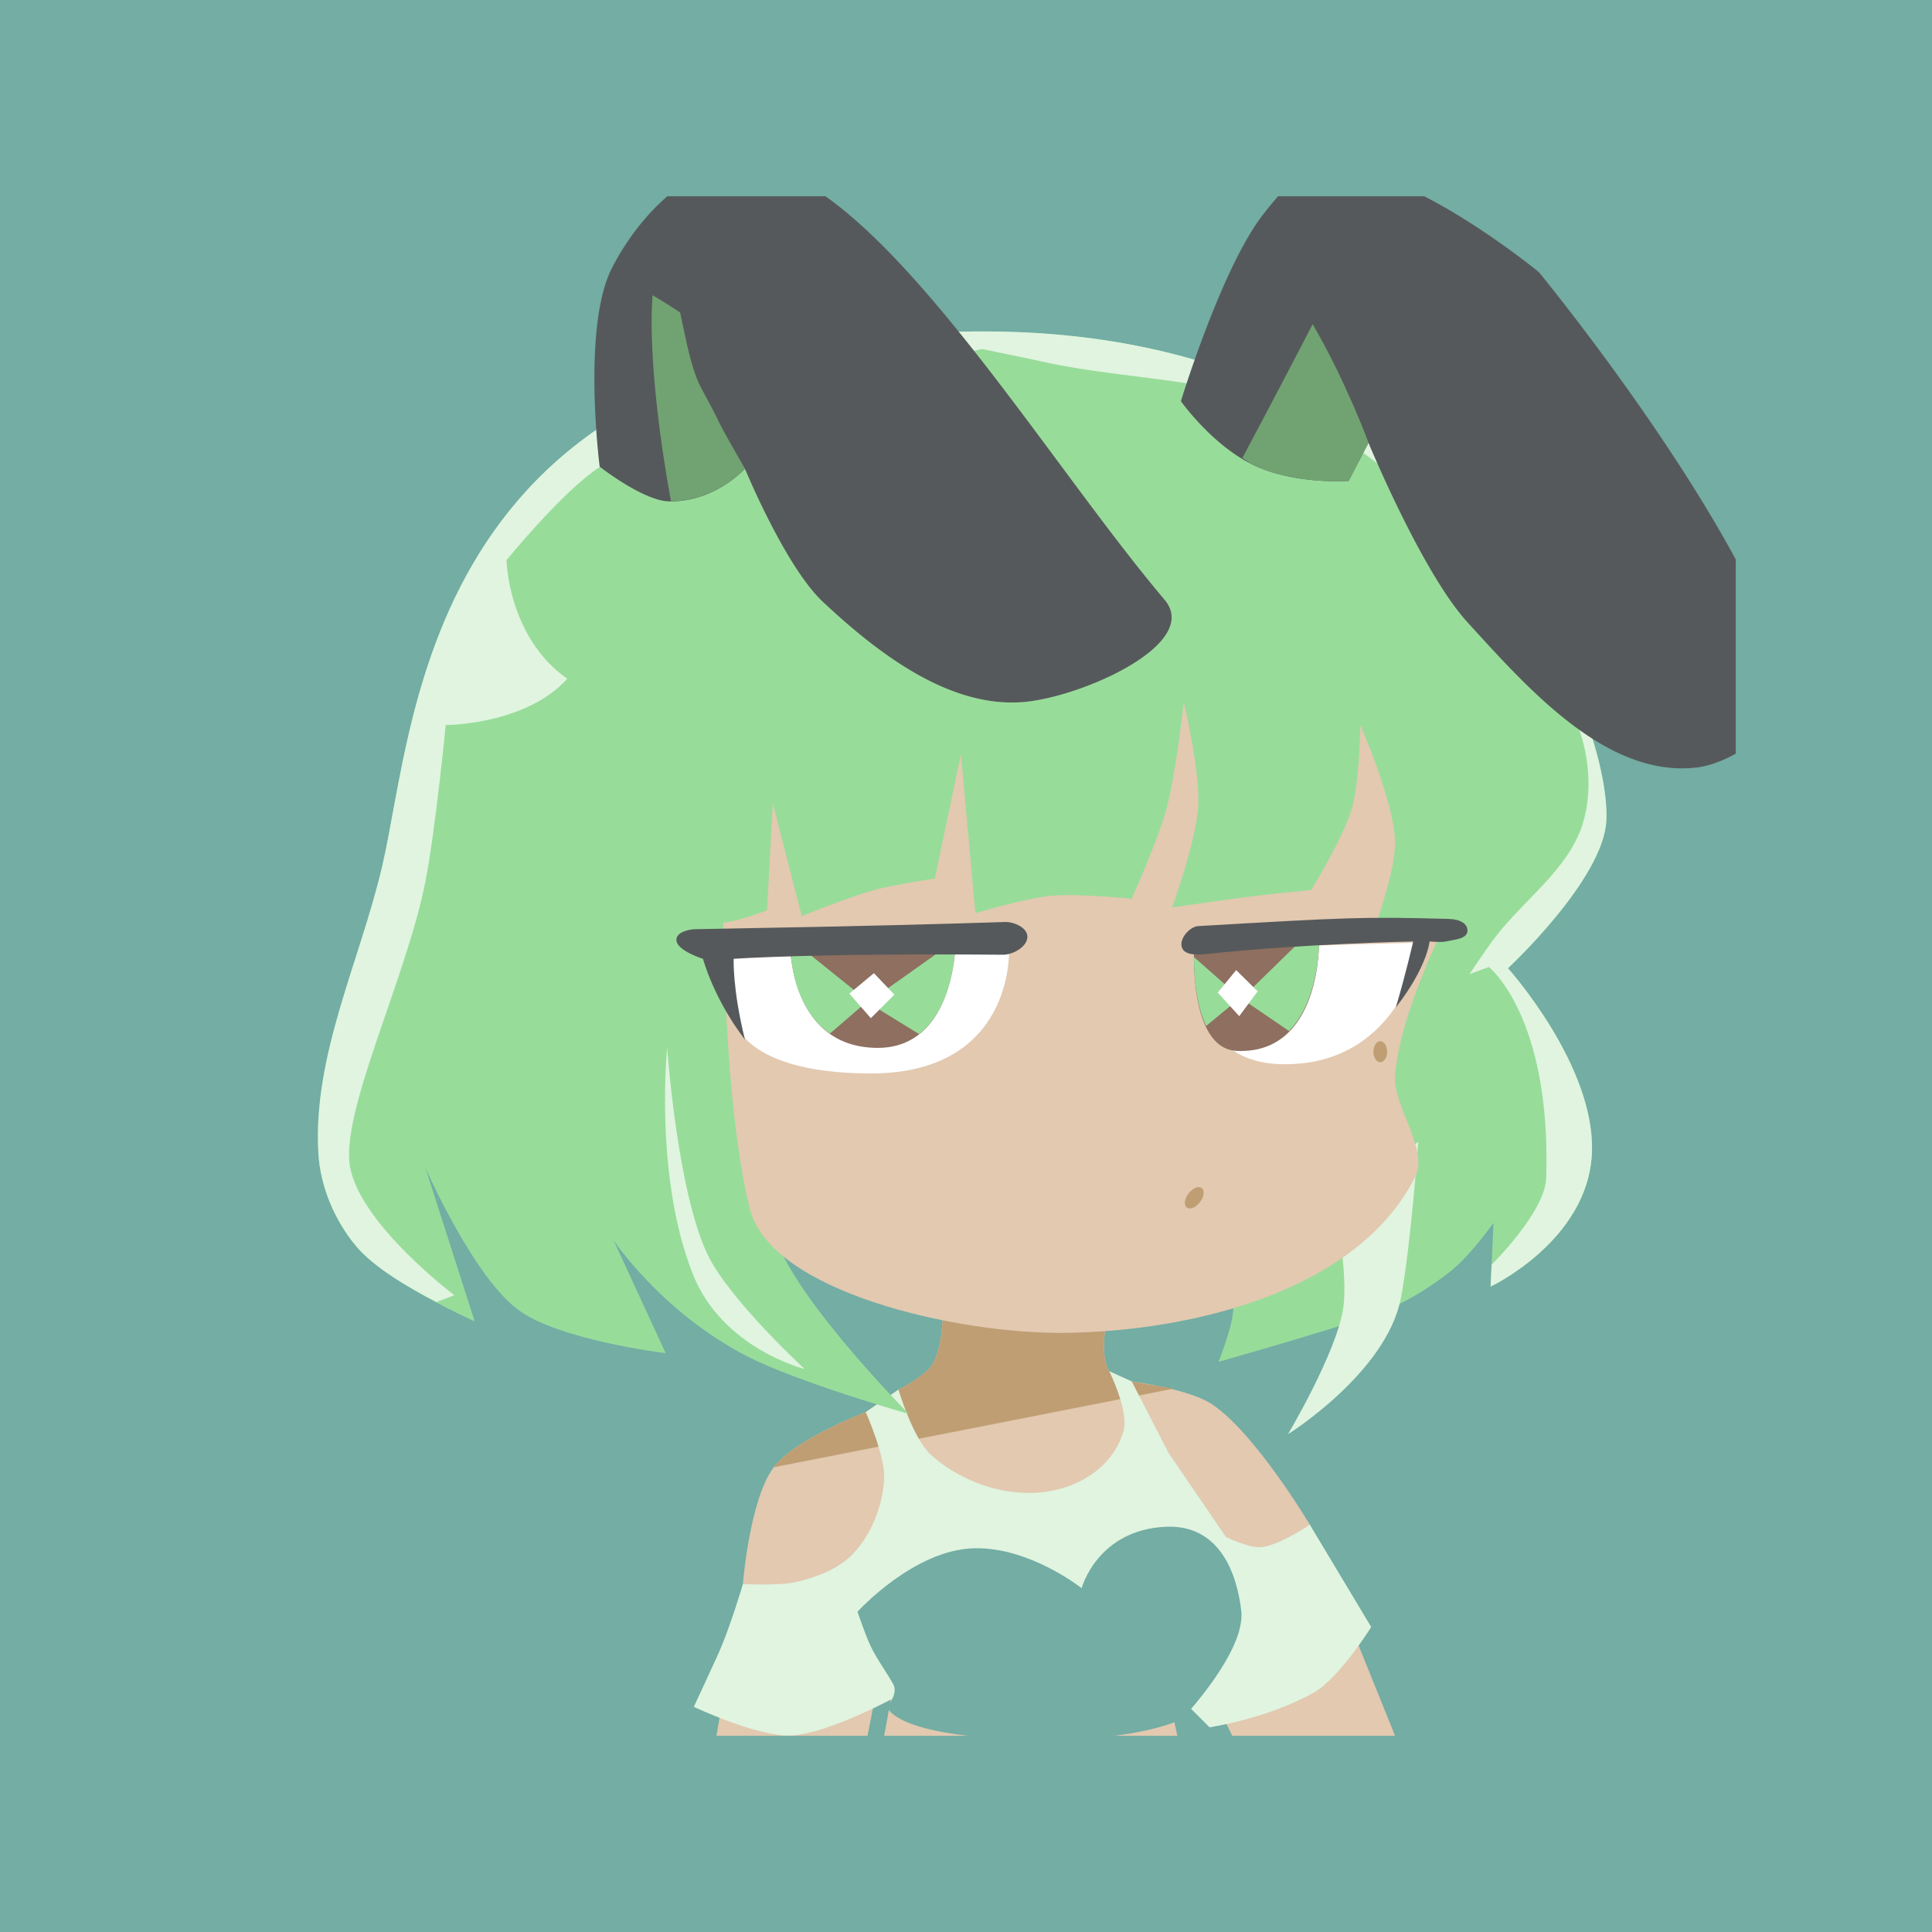 <svg xmlns="http://www.w3.org/2000/svg" width="192" height="192" fill="none">
  <rect width="100%" height="100%" style="fill:#73ada4;stroke-width:4" />
  <path
    d="M93.562 125.9s.717 6.758-.82 9.563c-.698 1.272-3.453 2.64-3.453 2.64l-3.258 2.235s-7.013 2.646-9.149 5.492c-2.398 3.196-3.054 11.594-3.054 11.594l-2.633 15.078h15.023l1.039-5.313 2.031-2.445-1.422 7.758h29.141l-1.078-4.907 4.07 1.016c.672.168 1.95 2.822 2.454 3.89h16.188l-8.469-20.976s-5.456-9.169-9.766-12c-2.296-1.509-7.93-2.235-7.93-2.235s-1.816-.315-2.242-1.015c-1.375-2.262.407-7.938.407-7.938z"
    style="fill:#e2c9b0;stroke-width:4" />
  <path
    d="M93.562 125.9s.717 6.758-.82 9.563c-.698 1.272-3.453 2.64-3.453 2.64l-3.258 2.235s-6.983 2.637-9.133 5.476L116.644 138l-3.184-.53c-.248-.036-.984-.18-.984-.18s-1.816-.315-2.242-1.015c-1.348-2.216.307-7.592.375-7.812l-2.523-.493z"
    style="fill:#bf9e73;stroke-width:4" />
  <path
    d="M73.831 157.42s-1.279 4.333-2.44 6.915c-.688 1.527-2.441 5.288-2.441 5.288s6.236 2.949 9.559 2.848c3.752-.114 10.576-3.865 10.576-3.865l28.27.204 2.848 2.848s5.711-.83 10.373-3.458c2.512-1.416 5.695-6.509 5.695-6.509l-6.101-10.169s-3.097 2.11-4.882 2.238c-1.198.086-3.457-1.017-3.457-1.017l-5.695-8.34-3.661-7.118-2.238-1.017s1.957 3.947 1.424 5.898c-.847 3.099-3.582 5.176-6.712 5.899-4.283.99-9.12-.537-12.407-3.458-1.813-1.611-3.254-6.508-3.254-6.508l-3.254 2.237s1.98 4.398 1.83 6.712c-.17 2.638-1.246 5.389-3.05 7.322-1.449 1.551-3.63 2.36-5.695 2.847-1.65.39-5.289.204-5.289.204z"
    style="fill:#e0f4e0;stroke-width:4" />
  <path
    d="M85.22 160.17s5.576-6.16 11.593-6.305c5.523-.133 10.678 3.966 10.678 3.966s1.549-5.78 8.339-6.102c5.363-.254 7.09 4.62 7.525 8.34.478 4.067-5.898 10.78-5.898 10.78s-3.915 2.025-13.119 2.033c-15.569.012-16.169-3.254-16.169-3.254s1.125-1.306.61-2.237c-.68-1.23-1.601-2.45-2.237-3.763-.538-1.11-1.322-3.458-1.322-3.458z"
    style="fill:#73ada4;stroke-width:4" />
  <path
    d="M31.64 114.63c-.57-9.73 4.094-18.989 6.328-28.476 3.484-14.797 4.046-53.402 60.116-53.213 47.437.16 62.064 38.321 61.554 48.611-.29 5.87-9.78 14.669-9.78 14.669s8.743 9.72 8.342 18.409c-.402 8.69-10.067 13.231-10.067 13.231l.288-6.328s-2.2 3.096-4.027 4.602c-2.295 1.892-5.239 3.645-8.054 4.602-5.025 1.71-15.245 4.603-15.245 4.603s1.268-3.2 1.438-4.89c1.232-12.256-3.164-36.817-3.164-36.817l-46.31 2.588s.623 19.06 4.315 27.613c2.788 6.463 12.944 16.683 12.944 16.683s-11.042-3.135-16.108-5.752c-8.497-4.39-13.231-11.505-13.231-11.505l5.177 11.218s-10.579-1.274-14.669-4.315c-4.503-3.347-9.204-14.094-9.204-14.094l4.89 15.245s-8.81-3.906-11.794-7.478c-2.122-2.542-3.545-5.899-3.739-9.205z"
    style="fill:#98dc9a;stroke-width:4" />
  <path
    d="M132.6 119.52s1.457 7.133.863 10.643c-.752 4.444-5.465 12.368-5.465 12.368s9.791-6.116 11.218-13.519c.985-5.115 1.726-15.532 1.726-15.532z"
    style="fill:#e0f4e0;stroke-width:4" />
  <path
    d="M74.498 120.09c2.044 8.32 20.652 12.498 31.352 12.368 12.703-.154 29.113-4.174 34.804-15.532 1.365-2.724-2.263-7.03-2.013-10.067.812-9.902 11.218-26.463 11.218-26.463l-14.957-14.382-43.145-1.15-19.847 10.93s-.95 29.888 2.588 44.295z"
    style="fill:#e2c9b0;stroke-width:4" />
  <path
    d="M72.484 91.615c1.286-.217 3.74-1.15 3.74-1.15l.575-10.644 2.876 11.218s4.733-1.916 7.19-2.588c1.978-.54 6.041-1.15 6.041-1.15l2.589-12.369 1.438 15.82s4.932-1.482 7.479-1.726c2.674-.256 8.054.288 8.054.288s2.616-5.841 3.451-8.917c.942-3.468 1.726-10.643 1.726-10.643s1.636 6.876 1.438 10.355c-.197 3.46-2.589 10.067-2.589 10.067s5.556-.812 8.342-1.15c1.818-.222 5.465-.576 5.465-.576s3.188-5.172 4.027-8.054c.782-2.683.863-8.341.863-8.341s3.306 7.504 3.451 11.505c.097 2.65-1.725 7.766-1.725 7.766s3.85.032 5.752.288c.876.118 2.59.575 2.59.575l4.314-5.465-1.439 4.89-2.876 6.615 13.807-14.094-20.135-23.586-55.514-5.465L64.718 73.78l-.288 18.121s5.405.16 8.054-.287z"
    style="fill:#98dc9a;stroke-width:4" />
  <path
    d="M98.086 32.937c-56.07-.19-56.633 38.414-60.117 53.211-2.234 9.487-6.898 18.747-6.328 28.477.194 3.306 1.62 6.661 3.742 9.203 1.794 2.149 5.16 4.095 7.984 5.563l1.79-.672s-9.218-6.936-10.352-12.656c-1.073-5.41 5.595-18.845 7.476-28.477 1-5.124 2.016-15.531 2.016-15.531s7.944-.004 12.078-4.602c-5.895-4.123-6.04-11.789-6.04-11.789s5.57-6.84 9.204-9.21c14.165-9.246 36.82-11.5 36.82-11.5l1.234-.266c2.165.444 4.074.826 6.102 1.273 9.323 2.055 19.735 1.519 27.898 6.469 10.96 6.645 20.163 17.335 25.023 29.195 1.284 3.134 1.68 6.897.703 10.14-1.43 4.746-6.134 7.788-9.047 11.798-.774 1.065-2.242 3.25-2.242 3.25l1.937-.711s6.188 4.878 5.696 20.953c-.104 3.398-5.43 8.633-5.43 8.633l-.102 2.172s9.67-4.546 10.07-13.235-8.343-18.405-8.343-18.405 9.49-8.803 9.78-14.672c.51-10.29-14.117-48.45-61.554-48.61z"
    style="fill:#e0f4e0;stroke-width:4" />
  <path
    d="M79.963 136.05s-8.13-2.015-11.074-9.348c-3.895-9.704-2.589-22.58-2.589-22.58s.999 14.272 4.027 20.567c2.153 4.475 9.636 11.362 9.636 11.362z"
    style="fill:#e0f4e0;stroke-width:4" />
  <path
    d="M66.328 19.5c-2.304 1.983-4.22 4.601-5.516 7.14-2.996 5.869-1.218 19.735-1.218 19.735s4.337 3.41 6.914 3.453c4.562.076 7.523-3.25 7.523-3.25s4.009 9.729 7.735 13.219c5.421 5.078 12.526 10.575 19.93 9.969 5.757-.472 17.765-5.764 14.03-10.173-10.01-11.82-22.623-32.246-33.702-40.093zM127.02 19.5a37.51 37.51 0 0 0-1.531 1.86c-4.117 5.335-8.133 18.507-8.133 18.507s3.045 4.311 7.117 6.305c4.128 2.022 9.555 1.625 9.555 1.625L135.997 44s5.313 12.876 9.828 17.828c6.057 6.644 13.85 15.484 22.78 14.445 1.232-.143 2.594-.656 3.891-1.375V55.593c-7.539-13.927-19.555-28.539-19.555-28.539s-5.415-4.47-11.406-7.554z"
    style="fill:#56595b;stroke-width:4" />
  <path
    d="M64.859 29.344s-.737 6.408 1.82 20.469c4.46-.012 7.352-3.234 7.352-3.234-3.78-6.577-1.595-2.973-4.281-7.891-1.106-2.024-1.562-4.967-2.156-7.617-.97-.691-2.735-1.727-2.735-1.727zM130.45 32.219c-3.69 7.126-6.45 12.292-6.984 13.297.347.211.65.478 1.015.656 4.128 2.022 9.555 1.625 9.555 1.625L136.005 44s-2.282-6.185-5.555-11.78z"
    style="fill:#71a372;stroke-width:4" />
  <path
    d="M72.712 100.68s.293 5.95 13.729 6c14.351.052 13.831-12.203 13.831-12.203l-27.559.712zM118.98 94.301s-1.596 11.434 8.65 11.462c11.793.032 13.728-12.102 13.728-12.102z"
    style="fill:#fff;stroke-width:4" />
  <path
    d="M118.68 93.763s-.69 10.49 4.271 10.678c8.428.319 8.136-10.983 8.136-10.983zM78.508 93.661s-.133 10.312 8.542 10.475c8.137.152 7.933-11.085 7.933-11.085z"
    style="fill:#8e6f60;stroke-width:4" />
  <path
    d="m94.961 93.445-8.625 6.117-6.71-5.39-1.048.476c.105 1.669.662 5.778 3.899 8.07l3.656-3.156 5.203 3.203c3.484-2.745 3.622-8.467 3.625-9.32z"
    style="fill:#98dc9a;stroke-width:4" />
  <path
    d="M69.864 95.288s1.047 3.966 4.17 8.029c-1.26-5.085-1.12-8.029-1.12-8.029s7.632-.574 26.747-.407c1.017.008 2.48-.814 2.44-1.83-.033-.884-1.353-1.452-2.237-1.424-6.406.2-11.647.378-30.712.712-.727.012-1.879.291-1.932 1.017-.08 1.089 2.644 1.932 2.644 1.932z"
    style="fill:#56595b;stroke-width:4" />
  <path
    d="m131.09 93.461-1.844.047-5.867 5.734 4.727 3.219c3.082-3.157 2.984-9 2.984-9zm-7.71 5.781-.118-.086-.008.008.11.094zm-.126-.078-4.594-4.047c-.008 1.688.165 4.624 1.203 6.844z"
    style="fill:#98dc9a;stroke-width:4" />
  <path
    d="M117.46 94.169c-.307-.84.734-2.084 1.627-2.136 14.612-.844 16.336-.953 24.915-.711 1.116.032 1.883.488 1.83 1.22-.056.786-1.366.843-2.135 1.017-.529.12-1.627 0-1.627 0s-.228 2.557-3.356 6.56c1.026-3.45 1.729-6.56 1.729-6.56s-10.958.23-20.237 1.22c-.932.1-2.424.27-2.746-.61z"
    style="fill:#56595b;stroke-width:4" />
  <path d="m84.407 98.746 2.136 2.44 2.339-2.338-2.034-2.136zM122.85 96.407l-1.83 2.237 2.135 2.34 1.83-2.466z"
    style="fill:#fff;stroke-width:4" />
  <ellipse cx="166.62" cy="22.203" rx=".712" ry="1.22"
    style="fill:#bf9e73;paint-order:stroke fill markers;stroke-width:4" transform="rotate(37.495)" />
  <ellipse cx="137.17" cy="104.52" rx=".683" ry="1.043"
    style="fill:#bf9e73;paint-order:stroke fill markers;stroke-width:4" />
</svg>
